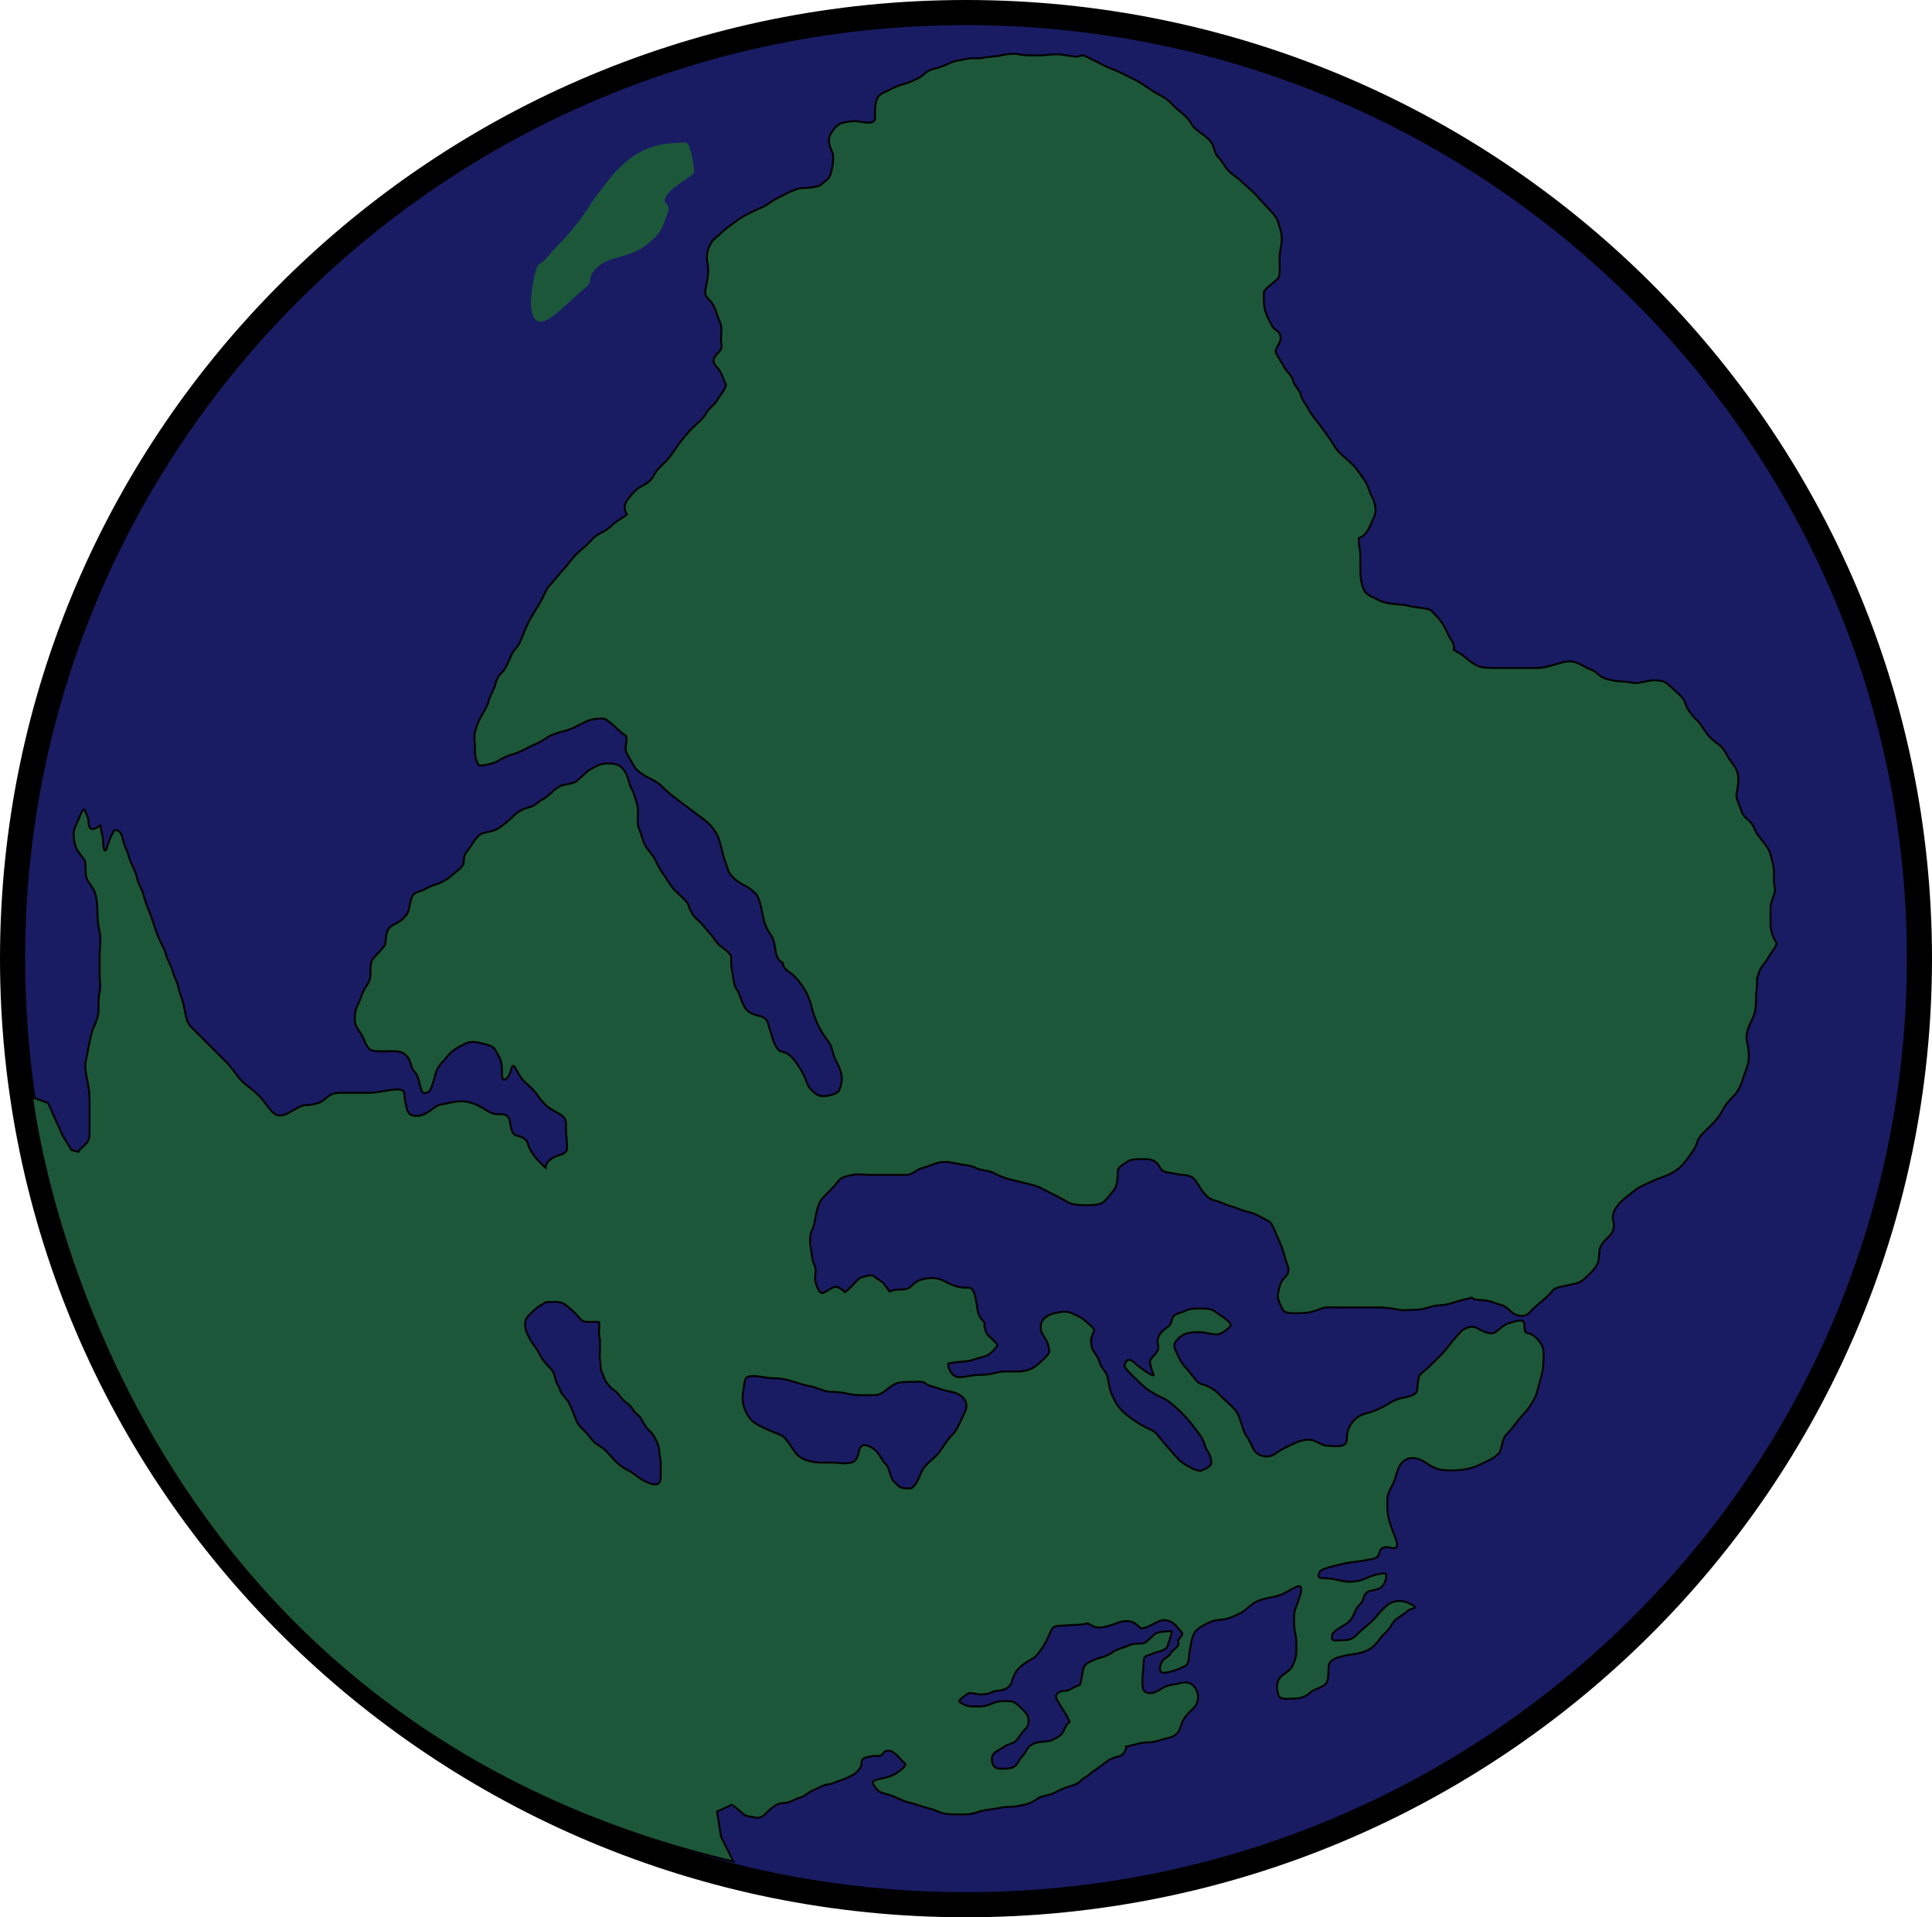 <?xml version="1.0" encoding="UTF-8" standalone="no"?>
<!-- Created with Inkscape (http://www.inkscape.org/) -->
<svg
   xmlns:dc="http://purl.org/dc/elements/1.1/"
   xmlns:cc="http://web.resource.org/cc/"
   xmlns:rdf="http://www.w3.org/1999/02/22-rdf-syntax-ns#"
   xmlns:svg="http://www.w3.org/2000/svg"
   xmlns="http://www.w3.org/2000/svg"
   xmlns:sodipodi="http://sodipodi.sourceforge.net/DTD/sodipodi-0.dtd"
   xmlns:inkscape="http://www.inkscape.org/namespaces/inkscape"
   width="2011.906"
   height="1996.094"
   id="svg2"
   sodipodi:version="0.32"
   inkscape:version="0.45"
   sodipodi:docbase="/home/mehmet/Downloads"
   sodipodi:docname="earth.svg"
   inkscape:output_extension="org.inkscape.output.svg.inkscape"
   version="1.0"
   sodipodi:modified="true">
  <defs
     id="defs4">
    <filter
       inkscape:collect="always"
       id="filter6184">
      <feGaussianBlur
         inkscape:collect="always"
         stdDeviation="0.458"
         id="feGaussianBlur6186" />
    </filter>
    <filter
       inkscape:collect="always"
       id="filter10161">
      <feGaussianBlur
         inkscape:collect="always"
         stdDeviation="4.628"
         id="feGaussianBlur10163" />
    </filter>
    <filter
       inkscape:collect="always"
       id="filter11134">
      <feGaussianBlur
         inkscape:collect="always"
         stdDeviation="9.995"
         id="feGaussianBlur11136" />
    </filter>
    <filter
       inkscape:collect="always"
       id="filter11138">
      <feGaussianBlur
         inkscape:collect="always"
         stdDeviation="9.908"
         id="feGaussianBlur11140" />
    </filter>
  </defs>
  <sodipodi:namedview
     id="base"
     pagecolor="#ffffff"
     bordercolor="#666666"
     borderopacity="1.0"
     gridtolerance="10000"
     guidetolerance="10"
     objecttolerance="10"
     inkscape:pageopacity="0.0"
     inkscape:pageshadow="2"
     inkscape:zoom="0.25321885"
     inkscape:cx="1308.0707"
     inkscape:cy="884.18566"
     inkscape:document-units="px"
     inkscape:current-layer="layer1"
     showguides="true"
     inkscape:guide-bbox="true"
     inkscape:window-width="1280"
     inkscape:window-height="755"
     inkscape:window-x="0"
     inkscape:window-y="24">
    <sodipodi:guide
       orientation="horizontal"
       position="1552.017"
       id="guide3192" />
    <sodipodi:guide
       orientation="horizontal"
       position="-414.222"
       id="guide3194" />
    <sodipodi:guide
       orientation="vertical"
       position="-263.277"
       id="guide3196" />
    <sodipodi:guide
       orientation="vertical"
       position="1711.885"
       id="guide3198" />
  </sodipodi:namedview>
  <g
     inkscape:label="Layer 1"
     inkscape:groupmode="layer"
     id="layer1"
     transform="translate(279.312,518.312)">
    <g
       id="g11142">
      <path
         id="path4190"
         d="M 726.656,-508.312 C 177.034,-508.312 -269.312,-65.587 -269.312,479.75 C -269.312,1025.087 177.035,1467.781 726.656,1467.781 C 1276.278,1467.781 1722.594,1025.087 1722.594,479.75 C 1722.594,-65.587 1276.278,-508.312 726.656,-508.312 z "
         style="opacity:1;fill:#191c63;fill-opacity:1;fill-rule:nonzero;stroke:#000000;stroke-width:20;stroke-linecap:round;stroke-linejoin:round;stroke-miterlimit:4;stroke-dasharray:none;stroke-dashoffset:0;stroke-opacity:1;filter:url(#filter11134)" />
      <path
         id="path3200"
         d="M 1713.932,479.735 C 1713.932,1020.358 1271.627,1459.125 726.644,1459.125 C 181.661,1459.125 -260.644,1020.358 -260.644,479.735 C -260.644,-60.888 181.661,-499.655 726.644,-499.655 C 1271.627,-499.655 1713.932,-60.888 1713.932,479.735 z "
         style="fill:none;fill-opacity:1;fill-rule:nonzero;stroke:#000000;stroke-width:15;stroke-linecap:round;stroke-linejoin:round;stroke-miterlimit:4;stroke-dashoffset:0;stroke-opacity:1;filter:url(#filter11138)" />
      <g
         style="fill:#1c5739;fill-opacity:1;filter:url(#filter10161)"
         id="g8215">
        <path
           style="fill:#1c5739;fill-opacity:1;fill-rule:evenodd;stroke:none;stroke-width:1;stroke-linecap:butt;stroke-linejoin:miter;stroke-miterlimit:4;stroke-dasharray:none;stroke-opacity:1;filter:url(#filter6184)"
           d="M 434.764,-369.983 C 412.669,-368.894 385.749,-370.503 353.636,-329.939 C 331.557,-302.049 336.344,-304.196 320.873,-284.694 C 305.401,-265.192 302.541,-264.932 291.75,-251.931 C 280.959,-238.93 281.609,-248.291 277.708,-232.689 C 273.808,-217.087 271.162,-196.282 277.188,-186.924 C 285.983,-173.269 310.862,-202.916 326.593,-215.527 C 342.325,-228.139 329.714,-225.018 340.115,-237.369 C 353.267,-252.988 374.308,-248.291 393.16,-262.852 C 412.012,-277.414 410.062,-282.614 415.522,-295.615 C 420.983,-308.617 407.982,-303.936 415.002,-314.857 C 422.023,-325.779 443.4,-335.268 443.605,-339.3 C 443.711,-341.377 440.204,-370.251 434.764,-369.983 z "
           id="path4208"
           sodipodi:nodetypes="cssssssssssss" />
        <path
           style="fill:#1c5739;fill-opacity:1;fill-rule:evenodd;stroke:#000000;stroke-width:2;stroke-linecap:butt;stroke-linejoin:miter;stroke-miterlimit:4;stroke-opacity:1"
           d="M 776.375,-462.281 C 775.762,-462.288 775.155,-462.271 774.531,-462.25 C 770.37,-462.111 766.082,-461.388 762.906,-460.594 C 757.238,-459.177 751.045,-459.668 745.375,-458.25 C 739.79,-456.854 733.117,-458.42 727.812,-457.094 C 722.359,-455.73 715.082,-455.401 709.094,-452.406 C 703.927,-449.823 698.662,-448.048 692.719,-446.562 C 685.32,-444.713 682.328,-439.601 677.5,-437.188 C 672.583,-434.729 667.346,-432.313 663.469,-431.344 C 657.089,-429.749 651.475,-427.128 645.906,-424.344 C 639.652,-421.217 634.92,-420.182 633.031,-412.625 C 631.653,-407.111 631.875,-399.902 631.875,-395.062 C 631.875,-388.717 620.005,-390.725 616.656,-391.562 C 611.122,-392.946 602.868,-391.639 597.938,-390.406 C 591.431,-388.78 586.835,-381.076 585.062,-377.531 C 582.289,-371.984 584.945,-364.892 587.406,-359.969 C 589.706,-355.37 587.318,-343.301 586.219,-338.906 C 584.182,-330.757 579.588,-329.931 575.688,-326.031 C 573.375,-323.718 561.588,-322.531 556.969,-322.531 C 551.001,-322.531 544.278,-319.108 539.438,-316.688 C 532.651,-313.294 526.392,-310.412 520.719,-306.156 C 516.248,-302.803 509.38,-300.503 504.312,-297.969 C 497.849,-294.737 492.757,-292.208 487.938,-288.594 C 482.361,-284.411 475.925,-280.081 471.562,-275.719 C 466.136,-270.293 463.396,-269.948 459.844,-262.844 C 457.032,-257.22 456.014,-250.194 457.531,-244.125 C 459.135,-237.709 457.538,-227.875 456.344,-221.906 C 454.514,-212.759 453.816,-211.559 459.844,-205.531 C 466.097,-199.278 466.733,-190.564 470.375,-183.281 C 472.964,-178.103 471.562,-170.351 471.562,-164.562 C 471.562,-158.128 474.492,-156.961 468.062,-150.531 C 462.27,-144.739 462.677,-140.667 466.875,-136.469 C 472.066,-131.277 473.109,-125.22 476.25,-118.938 C 478.194,-115.05 469.67,-105.747 468.062,-102.531 C 465.345,-97.097 458.878,-93.568 456.344,-88.5 C 453.469,-82.75 445.729,-76.729 441.125,-72.125 C 436.614,-67.614 430.797,-60.302 428.25,-56.906 C 423.739,-50.892 419.08,-43.049 414.219,-38.188 C 409.259,-33.228 404.411,-29.103 401.344,-22.969 C 398.386,-17.052 392.067,-13.658 387.312,-11.281 C 382.969,-9.11 377.697,-2.752 374.438,1.594 C 369.624,8.011 370.953,12.156 373.281,16.812 C 373.379,17.008 373.484,17.184 373.594,17.375 C 369.096,20.903 362.358,24.205 358.062,28.5 C 353.671,32.892 348.445,35.653 344,37.875 C 339.876,39.937 336.419,44.269 333.469,47.219 C 329.245,51.443 325.368,54.194 320.625,58.938 C 315.597,63.965 311.569,70.337 307.75,74.156 C 303.762,78.145 297.636,86.583 293.688,90.531 C 289.739,94.48 287.803,99.956 285.5,104.562 C 282.319,110.924 278.395,116.449 273.812,124.469 C 270.636,130.027 268.284,135.352 265.625,142 C 263.688,146.843 261.255,153.402 257.438,157.219 C 253.658,160.999 252.666,165.575 250.406,170.094 C 247.632,175.641 246.867,178.289 243.375,181.781 C 239.266,185.89 237.61,189.717 236.375,194.656 C 235.046,199.972 230.94,205.835 229.344,212.219 C 228.012,217.547 223.236,224.433 221.156,228.594 C 218.204,234.499 217.039,236.908 215.312,243.812 C 214.037,248.915 215.312,256.084 215.312,261.375 C 215.312,269.104 215.753,271.632 218.812,277.75 C 220.245,280.615 235.105,276.041 236.375,275.406 C 242.053,272.567 247.121,268.915 253.906,267.219 C 260.064,265.679 267.363,261.662 272.625,259.031 C 277.962,256.363 284.238,254.119 290.188,249.656 C 294.443,246.465 304.029,243.844 308.906,242.625 C 316.543,240.716 323.543,236.494 329.969,233.281 C 335.697,230.417 342.077,229.781 348.688,229.781 C 354.224,229.781 366.872,245.224 372.094,247.312 C 374.603,248.316 371.732,261.083 372.094,262.531 C 373.33,267.478 379.125,275.406 381.469,280.094 C 383.869,284.895 393.506,290.222 399,292.969 C 404.762,295.85 406.58,297.018 410.719,301.156 C 418.849,309.287 427.061,314.866 435.281,321.031 C 442.348,326.331 447.858,330.488 454,335.094 C 462.285,341.308 468.321,350.254 470.375,358.469 C 471.969,364.846 472.564,367.163 473.906,372.531 C 475.257,377.934 477.526,382.293 478.594,386.562 C 480.316,393.451 489.052,399.979 494.969,402.938 C 501.374,406.14 504.419,408.887 507.844,412.312 C 512.245,416.713 514.471,432.979 516.031,439.219 C 517.438,444.847 519.851,450.197 523.031,454.438 C 527.654,460.601 527.442,468.456 528.906,474.312 C 530.06,478.929 532.093,482.192 535.938,484.281 C 535.933,484.468 535.906,484.658 535.906,484.844 C 535.906,490.454 544.455,494.548 547.625,497.719 C 553.224,503.318 557.672,509.625 560.5,515.281 C 562.883,520.048 564.845,525.663 566.344,531.656 C 567.696,537.066 570.506,544.7 573.344,550.375 C 576.869,557.425 579.145,560.443 583.875,566.75 C 587.314,571.335 587.8,579.287 590.906,585.5 C 594.127,591.941 595.135,593.07 596.75,599.531 C 598.178,605.242 596.625,612.624 594.406,617.062 C 592.557,620.761 582.64,622.938 578.031,622.938 C 572,622.938 569.111,619.861 565.156,615.906 C 561.323,612.073 560.4,606.362 558.156,601.875 C 554.904,595.37 551.963,590.899 548.781,586.656 C 544.127,580.45 541.152,578.022 533.562,576.125 C 530.134,575.268 526.268,566.822 525.375,563.25 C 524.025,557.851 521.914,552.814 520.719,548.031 C 518.982,541.086 514.235,539.996 509,538.688 C 501.712,536.865 498.028,534.275 494.969,528.156 C 492.212,522.642 490.837,515.647 487.938,511.781 C 484.642,507.387 484.359,499.762 483.25,494.219 C 482.194,488.936 482.094,484.254 482.094,477.844 C 482.094,474.412 472.827,467.964 470.375,466.125 C 466.593,463.288 462.897,456.304 459.844,453.25 C 455.95,449.356 451.505,442.598 447,439.219 C 442.925,436.162 438.853,428.911 437.625,424 C 436.663,420.152 426.748,411.935 423.594,408.781 C 418.658,403.845 416.116,398.061 411.875,392.406 C 407.884,387.085 405.542,382.052 402.531,376.031 C 399.539,370.047 395.004,366.82 392,360.812 C 389.688,356.189 388.25,348.688 386.125,344.438 C 384.091,340.37 384.969,330.29 384.969,325.719 C 384.969,319.352 382.729,315.54 381.469,310.5 C 380.159,305.262 377.206,301.729 375.594,295.281 C 374.293,290.078 372.124,284.78 368.594,281.25 C 364.238,276.894 359.892,276.562 353.375,276.562 C 345.183,276.562 341.29,279.699 335.812,282.438 C 331.91,284.389 325.491,291.632 320.625,295.281 C 317.437,297.673 307.45,298.353 304.219,299.969 C 296.319,303.919 293.323,310.12 285.5,314.031 C 280.474,316.544 278.764,320.395 271.469,322.219 C 264.818,323.881 259.727,326.929 255.094,331.562 C 250.983,335.673 245.602,339.853 241.031,343.281 C 236.583,346.618 228.61,347.848 223.5,349.125 C 217.805,350.549 212.878,360.153 210.625,363.156 C 205.722,369.694 203.594,371.434 203.594,379.531 C 203.594,384.4 194.098,390.214 191.906,392.406 C 187.682,396.631 179.174,401.441 173.188,402.938 C 167.459,404.37 163.079,408.394 156.781,409.969 C 149.308,411.837 148.71,417.637 147.438,424 C 145.799,432.191 145.119,433.349 140.406,438.062 C 135.483,442.986 130.28,443.501 126.375,447.406 C 122.189,451.592 123.002,459.712 121.688,464.969 C 121.051,467.516 111.154,477.065 108.812,480.188 C 106.211,483.657 106.469,492.993 106.469,497.719 C 106.469,503.163 101.225,509.426 99.469,512.938 C 96.762,518.352 96.405,521.409 93.625,526.969 C 91.025,532.168 90.094,536.753 90.094,543.375 C 90.094,550.238 95.43,555.204 98.281,560.906 C 100.619,565.581 101.936,570.405 105.312,573.781 C 108.648,577.117 120.026,576.125 125.188,576.125 C 133.518,576.125 138.54,575.415 143.938,580.812 C 149.313,586.188 147.804,592.866 152.125,597.188 C 155.969,601.032 156.677,606.051 157.969,611.219 C 159.846,618.728 160.375,621.719 167.312,618.25 C 169.728,617.042 173.685,602.164 174.344,599.531 C 176.385,591.367 181.281,587.938 187.219,580.812 C 192.858,574.045 198.919,571.447 205.938,567.938 C 212.299,564.757 220.839,567.554 227,569.094 C 236.28,571.414 235.668,573.801 239.875,580.812 C 243.535,586.912 243.375,593.613 243.375,599.531 C 243.375,611.799 251.301,603.244 252.75,596 C 255.26,583.449 258.863,599.769 265.625,606.531 C 269.806,610.712 275.424,615.306 278.5,619.406 C 282.41,624.62 284.86,628.11 289.031,632.281 C 293.08,636.33 302.138,640.361 305.406,642.812 C 310.418,646.571 310.094,649.43 310.094,656.875 C 310.094,662.885 311.25,670.043 311.25,676.75 C 311.25,683.617 303.431,683.597 298.375,686.125 C 292.821,688.902 288.999,692.495 288.812,697.5 C 286.343,695.477 284.353,693.134 280.844,689.625 C 276.986,685.768 271.782,677.94 270.312,672.062 C 269.025,666.912 262.935,664.96 258.594,663.875 C 252.747,662.413 252.514,653.412 251.562,648.656 C 250.187,641.778 245.597,641.656 238.719,641.656 C 231.325,641.656 226.972,636.955 222.312,634.625 C 215.426,631.182 213.065,629.969 207.125,628.781 C 201.493,627.655 193.621,628.626 188.375,629.938 C 181.31,631.704 177.72,631.225 173.188,634.625 C 165.673,640.261 159.366,645.209 149.781,642.812 C 144.366,641.459 143.858,633.215 142.75,628.781 C 140.743,620.753 144.394,615.906 134.562,615.906 C 124.679,615.906 115.823,619.406 105.312,619.406 C 95.12,619.406 84.627,619.406 73.719,619.406 C 68.02,619.406 62.747,622.19 58.5,626.438 C 54.342,630.595 44.355,632.281 38.625,632.281 C 33.898,632.281 24.187,638.907 21.062,640.469 C 6.579,647.711 4.287,638.863 -7.031,625.281 C -8.797,623.162 -10.925,621.356 -12.875,619.406 C -16.939,615.342 -22.566,612.059 -26.906,607.719 C -33.417,601.208 -36.774,594.32 -43.281,587.812 C -51.441,579.653 -61.29,569.835 -69.031,562.094 C -73.265,557.86 -77.602,553.523 -80.75,550.375 C -85.288,545.837 -86.547,535.326 -87.75,529.312 C -89.371,521.21 -92.183,516.648 -93.625,509.438 C -94.78,503.665 -97.944,499.129 -99.469,493.031 C -101.13,486.386 -105.046,481.193 -106.469,475.5 C -108.109,468.939 -112.247,462.804 -114.656,456.781 C -117.761,449.02 -119.793,441.081 -122.875,433.375 C -125.658,426.416 -128.401,419.364 -129.875,413.469 C -131.71,406.129 -135.319,402.685 -136.906,394.75 C -138.285,387.854 -143.381,380.539 -145.094,373.688 C -146.718,367.191 -149.432,363.334 -150.938,357.312 C -152.913,349.409 -153.621,347.001 -159.125,345.625 C -161.352,345.068 -166.738,359.702 -167.312,362 C -170.072,373.039 -172,364.521 -172,357.312 C -172,351.792 -174.344,347.608 -174.344,340.938 C -174.344,339.519 -187.219,353.145 -187.219,336.25 C -187.219,332.55 -189.821,329.309 -190.719,325.719 C -192.374,319.1 -198.199,337.179 -201.25,343.281 C -203.755,348.292 -202.262,355.75 -201.25,360.812 C -200.297,365.577 -194.665,373.273 -191.906,376.031 C -189.297,378.641 -190.734,390.063 -189.562,394.75 C -188.53,398.882 -183.549,404.433 -181.375,408.781 C -178.819,413.894 -177.844,423.852 -177.844,429.844 C -177.844,437.4 -177.234,445.283 -175.531,452.094 C -173.81,458.977 -175.531,468.375 -175.531,475.5 C -175.531,482.521 -175.531,489.542 -175.531,496.562 C -175.531,502.977 -174.18,508.687 -175.531,514.094 C -176.922,519.657 -176.688,527.305 -176.688,532.844 C -176.688,538.783 -178.875,545.375 -181.375,550.375 C -184.432,556.489 -184.618,560.972 -186.062,566.75 C -187.533,572.631 -188.122,578.552 -189.562,584.312 C -191.493,592.033 -189.842,599.196 -188.375,606.531 C -187.042,613.199 -186.062,619.316 -186.062,626.438 C -186.062,632.288 -186.062,638.149 -186.062,644 C -186.062,650.241 -186.062,656.478 -186.062,662.719 C -186.062,670.522 -190.62,673.12 -194.25,676.75 C -195.945,678.445 -197.102,679.649 -197.812,680.844 L -204.781,679.094 L -214.125,663.875 L -229.344,629.938 L -245.719,624.094 C -245.719,624.094 -177.265,1263.57 484.438,1419.781 L 471.562,1394.031 L 467.344,1367.719 C 473.944,1364.712 480.387,1361.744 482.875,1360.5 C 483.186,1360.344 494.631,1370.014 495.344,1370.625 C 498.152,1373.032 502.523,1372.81 506.281,1373.75 C 511.652,1375.093 514.61,1373.202 517.969,1369.844 C 521.288,1366.524 525.815,1362.436 529.688,1360.5 C 533.653,1358.517 537.072,1359.232 541.375,1358.156 C 545.225,1357.194 548.818,1354.53 553.062,1353.469 C 558.077,1352.215 561.704,1348.367 565.562,1346.438 C 569.52,1344.459 572.691,1343.28 577.25,1341 C 580.863,1339.194 585.744,1339.488 588.969,1337.875 C 592.731,1335.994 597.355,1335.229 601.438,1333.188 C 605.636,1331.088 609.356,1329.957 612.375,1326.938 C 615.899,1323.413 617.812,1321.88 617.812,1316.812 C 617.812,1312.294 621.268,1311.59 626.406,1310.562 C 630.709,1309.702 631.512,1309.781 636.531,1309.781 C 640.485,1309.781 639.418,1304.312 645.906,1304.312 C 652.405,1304.312 658.169,1313.728 662.281,1316.812 C 666.368,1319.878 656.712,1325.865 655.281,1326.938 C 651.597,1329.701 647.061,1331.336 642.781,1332.406 C 638.356,1333.513 634.323,1333.917 631.094,1335.531 C 626.696,1337.73 633.916,1344.242 635,1345.688 C 637.085,1348.468 645.82,1349.841 649.031,1351.125 C 653.889,1353.068 658.519,1355.245 663.844,1357.375 C 664.839,1357.773 665.929,1357.897 666.969,1358.156 C 673.657,1359.828 681.288,1362.721 688.031,1364.406 C 693.699,1365.823 698.911,1368.745 704.406,1369.844 C 708.322,1370.627 713.059,1370.625 716.906,1370.625 C 724.89,1370.625 730.797,1371.264 738.75,1368.281 C 745.098,1365.901 752.456,1365.722 759.031,1364.406 C 763.334,1363.546 767.25,1362.844 771.5,1362.844 C 777.761,1362.844 782.794,1361.516 787.875,1360.5 C 792.294,1359.616 797.29,1357.15 801.156,1354.25 C 804.267,1351.917 809.556,1351.166 812.844,1350.344 C 816.522,1349.424 821.525,1346.8 823.75,1345.688 C 827.618,1343.753 831.936,1342.079 836.25,1341 C 840.892,1339.84 844.553,1337.353 847.156,1334.75 C 849.997,1331.909 852.48,1331.771 855.75,1328.5 C 858.436,1325.814 862.018,1324.025 864.344,1322.281 C 867.278,1320.081 870.622,1317.549 873.688,1315.25 C 876.816,1312.903 880.77,1311.526 884.625,1310.562 C 889.875,1309.25 890.979,1307.199 893.188,1302.781 C 893.552,1302.053 893.543,1301.131 893.219,1300.094 C 894.636,1299.831 896.036,1299.536 897.469,1299.25 C 903.345,1298.075 908.078,1295.75 915.031,1295.75 C 923.345,1295.75 929.58,1292.988 937.281,1291.062 C 944.004,1289.382 948.366,1286.41 950.125,1279.375 C 952.308,1270.641 957.634,1266.022 964.188,1259.469 C 967.2,1256.457 969.275,1250.601 967.688,1244.25 C 965.994,1237.477 960.264,1231.48 951.312,1233.719 C 945.219,1235.242 938.484,1235.461 932.594,1238.406 C 928.861,1240.273 922.247,1245.757 916.219,1244.25 C 909.766,1242.637 910.344,1238.027 910.344,1230.219 C 910.344,1224.149 911.531,1219.035 911.531,1212.656 C 911.531,1204.095 914.774,1206.363 920.875,1203.312 C 924.692,1201.404 933.896,1200.678 936.094,1196.281 C 936.161,1196.148 942.073,1179.906 940.781,1179.906 C 935.621,1179.906 927.948,1180.479 924.406,1182.25 C 921.818,1183.544 914.056,1192.781 910.344,1192.781 C 904.974,1192.781 899.822,1192.792 895.156,1195.125 C 891.034,1197.186 883.506,1198.558 878.75,1202.125 C 872.15,1207.075 865.333,1207.114 858.875,1210.344 C 853.015,1213.274 850.185,1213.509 848.344,1220.875 C 847.903,1222.639 846.422,1235.66 844.812,1236.062 C 839.884,1237.295 834.276,1241.906 830.781,1241.906 C 825.596,1241.906 817.868,1244.142 821.438,1251.281 C 824.707,1257.82 829.232,1263.371 831.969,1268.844 C 833.107,1271.119 833.935,1272.905 834.5,1274.5 C 834.047,1274.823 833.572,1275.133 833.125,1275.469 C 830.135,1277.711 828.961,1284.289 826.094,1287.156 C 822.714,1290.536 820.174,1291.304 815.969,1293.406 C 812.266,1295.257 805.391,1294.691 801.156,1295.75 C 795.609,1297.137 791.955,1299.277 789.438,1304.312 C 787.156,1308.875 783.754,1310.992 781.625,1315.25 C 779.859,1318.782 777.404,1321.391 773.844,1322.281 C 769.738,1323.308 765.607,1323.062 761.344,1323.062 C 756.645,1323.062 753.562,1318.735 753.562,1313.688 C 753.562,1305.44 759.878,1305.053 766.031,1300.438 C 769.886,1297.547 775.517,1297.201 778.531,1294.188 C 781.618,1291.101 783.914,1286.461 787.094,1283.281 C 790.383,1279.992 791.781,1278.395 791.781,1273.125 C 791.781,1268.323 790.01,1265.885 787.094,1262.969 C 783.38,1259.255 781.338,1257.098 777.75,1254.406 C 774.805,1252.197 767.536,1252.844 763.688,1252.844 C 757.872,1252.844 752.438,1256.25 747.312,1257.531 C 742.636,1258.7 737.403,1258.312 733.281,1258.312 C 727.982,1258.312 723.293,1256.095 720,1253.625 C 717.612,1251.834 727.509,1245.845 728.594,1245.031 C 731.019,1243.212 738.283,1245.812 741.062,1245.812 C 745.336,1245.812 749.985,1245.257 753.562,1243.469 C 756.831,1241.835 760.971,1241.856 764.469,1241.156 C 769.237,1240.203 773.43,1236.562 774.625,1231.781 C 775.67,1227.601 778.266,1221.922 780.875,1219.312 C 785.155,1215.033 789.872,1211.673 794.906,1209.156 C 799.299,1206.96 801.269,1203.787 804.25,1199.812 C 806.774,1196.448 808.893,1192.87 810.5,1189.656 C 812.422,1185.813 813.934,1182.038 815.969,1177.969 C 817.807,1174.292 823.588,1174.062 827.656,1174.062 C 832.323,1174.062 836.75,1173.281 841.719,1173.281 C 845.997,1173.281 849.59,1172.672 853.406,1171.719 C 853.459,1171.706 853.486,1171.703 853.531,1171.688 C 855.787,1173.027 858.024,1174.416 860.031,1175.219 C 865.157,1177.269 870.681,1175.494 876.406,1174.062 C 882.818,1172.46 886.555,1169.375 893.969,1169.375 C 899.759,1169.375 903.353,1171.76 908,1176.406 C 910.617,1179.023 924.088,1171.269 925.562,1170.531 C 931.284,1167.671 935.242,1167.762 940.781,1170.531 C 944.778,1172.53 947.761,1177.512 951.312,1181.062 C 953.929,1183.679 946.407,1188.158 947.781,1191.594 C 949.549,1196.014 941.723,1199.054 939.594,1203.312 C 937.173,1208.153 931.454,1206.621 929.062,1216.188 C 926.785,1225.299 933.793,1223.481 939.594,1222.031 C 946.406,1220.328 950.151,1218.518 954.812,1216.188 C 959.531,1213.828 958.546,1205.738 959.5,1200.969 C 960.73,1194.82 961.302,1188.022 964.188,1182.25 C 966.991,1176.644 975.844,1172.891 980.562,1170.531 C 985.796,1167.914 992.396,1168.464 998.125,1167.031 C 1003.886,1165.591 1010.352,1162.074 1014.5,1160 C 1017.872,1158.314 1022.742,1152.363 1028.531,1149.469 C 1035.914,1145.777 1041.443,1145.663 1049.594,1143.625 C 1056.807,1141.822 1063.001,1137.531 1069.5,1134.281 C 1080.989,1128.537 1073.389,1145.601 1073,1147.156 C 1071.292,1153.99 1068.312,1156.938 1068.312,1164.688 C 1068.312,1170.801 1068.118,1176.722 1069.5,1182.25 C 1071.071,1188.535 1070.656,1193.716 1070.656,1200.969 C 1070.656,1207.291 1068.148,1212.985 1065.969,1217.344 C 1063.863,1221.555 1056.763,1224.17 1053.094,1229.062 C 1049.304,1234.115 1050.589,1241.2 1051.938,1246.594 C 1053.225,1251.744 1064.358,1250.125 1068.312,1250.125 C 1074.507,1250.125 1081.003,1247.935 1084.688,1244.25 C 1089.195,1239.743 1096.556,1239.444 1101.094,1234.906 C 1105.373,1230.627 1103.271,1220.29 1104.594,1215 C 1106.1,1208.976 1114.246,1207.048 1119.812,1205.656 C 1127.731,1203.677 1134.147,1204.122 1142.031,1200.969 C 1150.253,1197.68 1153.349,1193.68 1158.406,1186.938 C 1161.372,1182.983 1167.077,1178.971 1170.125,1172.875 C 1173.371,1166.383 1181.77,1163.574 1186.5,1158.844 C 1189.666,1155.678 1199.562,1156.593 1190,1151.812 C 1182.827,1148.226 1178.326,1147.707 1171.281,1149.469 C 1167.637,1150.38 1159.835,1156.961 1154.906,1163.531 C 1149.964,1170.12 1140.834,1176.447 1135.031,1182.25 C 1130.072,1187.209 1127.295,1189.281 1119.812,1189.281 C 1111.674,1189.281 1105.951,1191.979 1108.094,1183.406 C 1109.09,1179.421 1119.786,1174.363 1123.312,1171.719 C 1129.222,1167.286 1129.984,1163.094 1132.688,1157.688 C 1135.809,1151.444 1139.081,1151.99 1140.875,1144.812 C 1142.54,1138.151 1146.407,1138.461 1153.75,1136.625 C 1161.328,1134.73 1164.281,1128.44 1164.281,1121.406 C 1164.281,1116.992 1146.505,1123.278 1145.562,1123.75 C 1138.681,1127.19 1133.629,1128.406 1125.656,1128.406 C 1116.921,1128.406 1110.86,1124.906 1102.25,1124.906 C 1093.101,1124.906 1092.174,1123.965 1095.219,1117.875 C 1096.91,1114.493 1115.953,1110.652 1119.812,1109.688 C 1127.187,1107.844 1136.839,1107.486 1142.031,1106.188 C 1149.123,1104.415 1155.324,1105.706 1157.25,1098 C 1158.803,1091.786 1163.761,1091.722 1170.125,1093.312 C 1179.573,1095.675 1173.999,1083.108 1172.469,1079.281 C 1169.974,1073.045 1167.973,1067.235 1166.594,1061.719 C 1165.043,1055.514 1165.438,1048.64 1165.438,1041.844 C 1165.438,1035.311 1172.019,1027.207 1173.625,1020.781 C 1175.262,1014.234 1177.687,1007.344 1180.656,1004.375 C 1187.848,997.183 1197.116,998.973 1205.219,1004.375 C 1215.618,1011.308 1219.617,1012.562 1232.125,1012.562 C 1242.337,1012.562 1252.514,1011.149 1261.375,1006.719 C 1269.853,1002.48 1275.516,1000.797 1281.281,995.031 C 1285.208,991.105 1284.108,980.486 1289.469,975.125 C 1296.23,968.364 1301.527,959.567 1308.188,952.906 C 1312.645,948.449 1319.669,937.417 1321.062,931.844 C 1322.957,924.265 1325.325,917.5 1326.906,909.594 C 1328.228,902.983 1328.094,896.54 1328.094,889.719 C 1328.094,882.456 1322.844,876.118 1317.562,872.156 C 1310.754,867.05 1308.188,873.22 1308.188,860.469 C 1308.188,852.774 1295.67,858.51 1291.812,859.281 C 1288.112,860.021 1280.404,866.689 1277.781,868.656 C 1272.568,872.566 1261.817,865.94 1257.875,863.969 C 1252.4,861.231 1245.045,865.08 1242.656,867.469 C 1237.056,873.069 1232.482,878.733 1228.625,883.875 C 1224.383,889.53 1218.715,894.942 1213.406,900.25 C 1208.511,905.145 1202.669,909.831 1199.375,913.125 C 1196.764,915.736 1197.398,927.611 1195.875,930.656 C 1193.572,935.262 1182.725,936.584 1178.312,937.688 C 1171.656,939.352 1165.487,944.115 1159.594,947.062 C 1154.9,949.409 1148.772,951.807 1144.375,952.906 C 1137.639,954.59 1132.87,957.299 1129.156,962.25 C 1124.95,967.859 1123.312,971.973 1123.312,979.812 C 1123.312,990.218 1109.581,986.844 1102.25,986.844 C 1098.425,986.844 1091.11,982.02 1087.031,981 C 1080.595,979.391 1072.281,982.516 1068.312,984.5 C 1061.206,988.053 1057.023,989.162 1050.781,993.844 C 1044.936,998.227 1038.839,999.591 1032.031,996.188 C 1024.681,992.513 1024.56,984.631 1019.188,977.469 C 1014.806,971.627 1013.41,961.258 1009.812,954.062 C 1006.547,947.532 999.016,942.11 994.594,937.688 C 992.644,935.737 990.7,933.794 988.75,931.844 C 984.242,927.335 976.986,923.918 971.188,922.469 C 966.807,921.374 959.999,910.092 956,906.094 C 949.24,899.334 948.075,893.806 944.281,886.219 C 940.777,879.211 950.385,872.635 953.656,871 C 958.691,868.483 965.507,868.656 971.188,868.656 C 975.308,868.656 982.052,871 987.594,871 C 992.929,871 999.376,865.061 1001.625,862.812 C 1005.365,859.073 990.984,850.745 989.906,849.938 C 983.289,844.975 981.927,844.094 973.531,844.094 C 966.601,844.094 960.537,843.544 954.812,846.406 C 947.283,850.171 942.462,848.536 940.781,856.938 C 939.669,862.501 935.546,863.329 931.406,867.469 C 926.535,872.34 925.226,876.592 926.75,882.688 C 928.334,889.023 920.589,893.79 918.531,897.906 C 917.116,900.737 921.811,911.866 922.062,913.125 C 922.739,916.507 905.88,903.974 904.5,902.594 C 897.877,895.971 893.761,895.204 891.625,903.75 C 890.99,906.29 909.416,922.697 911.531,924.812 C 914.949,928.23 924.699,934.311 930.25,936.531 C 940.508,940.635 955.886,956.65 961.844,964.594 C 965.959,970.081 973.161,978.268 974.719,984.5 C 976.5,991.626 980.331,993.936 981.719,1000.875 C 983.169,1008.128 979.371,1009.064 972.375,1012.562 C 967.468,1015.016 951.639,1004.733 948.969,1002.062 C 943.661,996.755 935.686,987.15 931.406,982.156 C 926.605,976.555 924.75,972.231 917.375,969.281 C 908.332,965.664 895,956.281 889.281,950.562 C 883.791,945.072 881.623,939.933 878.75,934.188 C 876.031,928.75 875.729,922.009 874.094,915.469 C 872.35,908.493 867.416,906.415 865.875,900.25 C 864.222,893.639 859.248,890.116 857.688,883.875 C 856.138,877.676 856.849,873.833 860.031,867.469 C 861.412,864.708 851.442,857.723 849.5,855.781 C 847.14,853.421 838.938,849.906 836.625,848.75 C 831.52,846.197 823.934,847.54 819.094,848.75 C 809.886,851.052 802.338,856.698 805.031,867.469 C 806.088,871.698 810.808,876.512 812.062,881.531 C 814.169,889.957 813.942,890.183 808.562,895.562 C 804.887,899.238 799.784,904.046 795.688,906.094 C 789.555,909.16 785.27,909.594 776.969,909.594 C 768.562,909.594 765.571,908.951 758.25,910.781 C 752.178,912.299 747.363,913.125 739.5,913.125 C 733.353,913.125 726.616,915.469 719.625,915.469 C 711.273,915.469 707.938,905.302 707.938,901.406 C 707.938,900.853 723.684,899.062 725.469,899.062 C 731.494,899.062 738.193,895.605 744.188,894.406 C 750.839,893.076 755.854,887.424 759.406,882.688 C 760.318,881.472 751.457,873.582 750.031,872.156 C 746.712,868.837 746.681,865.325 745.688,861.844 C 747.997,857.891 741.452,857.06 738.938,847 C 738.001,843.256 736.696,822.437 730.156,822.438 C 718.14,822.438 713.999,820.5 703.812,815.406 C 697.376,812.188 691.144,811.12 681,813.656 C 669.043,816.645 671.655,824.187 659.938,824.188 C 653.291,824.188 650.001,824.913 647.062,826.312 C 644.573,822.923 642.605,819.73 640.438,817.562 C 636.851,813.976 634.043,813.48 631.094,810.531 C 628.393,807.831 621.219,810.787 618.594,811.312 C 614.491,812.133 610.469,817.906 608.469,819.906 C 606,822.375 603.506,824.769 600.656,826.906 C 600.607,826.944 600.551,826.994 600.5,827.031 C 598.784,825.066 596.44,823.439 593.25,821.844 C 589.142,819.79 582.495,825.902 578.031,827.688 C 573.404,829.538 570.268,817.698 569.844,816 C 568.391,810.188 571.859,804.78 568.688,798.438 C 565.996,793.054 566.427,788.416 565.156,782.062 C 563.923,775.898 563.795,771.132 565.156,765.688 C 565.256,765.29 565.339,764.888 565.406,764.5 C 565.41,764.479 565.403,764.458 565.406,764.438 C 565.665,763.659 565.981,762.912 566.344,762.188 C 569.167,756.542 569.559,749.326 571.031,743.438 C 572.612,737.115 574.427,731.854 578.031,728.25 C 583.89,722.392 588.834,717.732 593.25,711.844 C 597.156,706.636 601.788,706.514 608.469,704.844 C 613.571,703.568 620.709,704.844 626,704.844 C 632.241,704.844 638.509,704.844 644.75,704.844 C 651.381,704.844 657.994,704.844 664.625,704.844 C 670.766,704.844 675.217,699.258 681,697.812 C 687.242,696.252 692.451,693.497 698.562,691.969 C 704.103,690.584 712.408,691.907 717.281,693.125 C 724.847,695.016 729.859,694.148 737.188,697.812 C 742.406,700.422 749.851,700.066 754.719,702.5 C 761.005,705.643 765.138,707.746 772.281,709.531 C 780.346,711.547 788.035,713.462 795.688,715.375 C 803.098,717.228 805.73,719.209 812.062,722.375 C 819.067,725.878 825.244,728.872 831.969,732.906 C 837.455,736.198 844.915,736.438 851.844,736.438 C 858.449,736.438 863.767,736.32 868.219,734.094 C 872.299,732.053 878.674,723.289 881.094,720.062 C 884.345,715.728 884.625,707.267 884.625,701.312 C 884.625,696.299 892.249,692.962 895.156,690.781 C 899.052,687.859 910.223,688.469 915.031,688.469 C 922.142,688.469 926.446,692.579 929.062,697.812 C 931.58,702.847 939.497,702.46 944.281,703.656 C 951.684,705.507 955.725,704.128 961.844,707.188 C 966.1,709.316 969.995,718.045 972.375,721.219 C 976.632,726.895 979.749,730.086 986.406,731.75 C 993.764,733.589 995.751,735.836 1002.781,737.594 C 1008.797,739.097 1013.777,742.124 1020.344,743.438 C 1028.299,745.029 1033.342,748.78 1041.406,752.812 C 1046.346,755.282 1048.648,764.922 1050.781,769.188 C 1054.005,775.636 1057.165,784.224 1058.969,791.438 C 1060.863,799.015 1065.757,804.524 1058.969,811.312 C 1053.594,816.687 1053.344,820.905 1051.938,826.531 C 1050.077,833.972 1053.701,839.403 1056.625,845.25 C 1059.069,850.137 1070.781,848.75 1075.344,848.75 C 1083.373,848.75 1089.375,846.906 1096.406,844.094 C 1101.102,842.215 1107.013,842.906 1112.781,842.906 C 1120.192,842.906 1127.621,842.906 1135.031,842.906 C 1142.442,842.906 1149.839,842.906 1157.25,842.906 C 1163.161,842.906 1171.77,843.911 1177.125,845.25 C 1182.227,846.526 1189.397,845.25 1194.688,845.25 C 1202.367,845.25 1204.97,843.57 1212.25,841.75 C 1217.909,840.335 1222.631,840.905 1228.625,839.406 C 1234.363,837.972 1238.703,836.293 1245,834.719 C 1248.524,833.838 1251.188,833.374 1253.188,832.531 C 1253.584,832.893 1253.987,833.252 1254.375,833.562 C 1256.763,835.473 1266.886,835.198 1269.594,835.875 C 1275.633,837.385 1280.024,839.373 1284.781,840.562 C 1290.664,842.033 1294.071,849.315 1301.188,851.094 C 1309.636,853.206 1312.032,849.593 1316.375,845.25 C 1324.731,836.894 1331.463,833.309 1337.438,825.344 C 1340.219,821.635 1350.102,820.724 1355,819.5 C 1362.964,817.509 1366.173,817.702 1372.562,811.312 C 1377.86,806.015 1381.305,803.172 1384.25,797.281 C 1386.253,793.276 1385.765,785.379 1386.594,782.062 C 1388.124,775.939 1394.389,770.767 1397.125,768.031 C 1401.196,763.96 1402.009,758.347 1400.625,752.812 C 1397.123,738.806 1415.117,727.425 1422.875,721.219 C 1428.601,716.638 1434.411,714.841 1440.406,711.844 C 1446.657,708.718 1453.642,706.991 1460.312,703.656 C 1467.678,699.973 1472.452,695.273 1476.688,689.625 C 1481.365,683.388 1486.563,677.093 1488.406,669.719 C 1489.58,665.024 1498.866,656.915 1502.438,653.344 C 1506.516,649.265 1511.175,644.025 1514.125,638.125 C 1517.249,631.877 1522.392,626.358 1527,621.75 C 1529.977,618.773 1534.055,611.061 1535.188,606.531 C 1536.763,600.23 1539.511,595.205 1541.062,589 C 1542.723,582.359 1541.377,571.602 1539.875,565.594 C 1537.916,557.759 1542.645,548.335 1545.719,542.188 C 1548.792,536.04 1549.25,529.346 1549.25,522.312 C 1549.25,516.558 1550.406,509.758 1550.406,503.562 C 1550.406,502.602 1550.349,501.728 1550.25,500.906 C 1550.743,499.497 1551.219,498.062 1551.594,496.562 C 1553.883,487.407 1559.372,484.476 1563.281,476.656 C 1564.827,473.565 1572.362,465.357 1570.312,462.625 C 1566.962,458.158 1564.438,450.337 1564.438,443.906 C 1564.438,438.056 1564.438,432.194 1564.438,426.344 C 1564.438,421.085 1569.803,410.338 1569.125,407.625 C 1567.926,402.828 1567.969,397.445 1567.969,391.25 C 1567.969,383.064 1566.284,378.731 1564.438,371.344 C 1562.696,364.377 1556.478,357.981 1551.594,351.469 C 1547.458,345.955 1547.402,341.433 1543.375,337.406 C 1540.22,334.252 1535.379,331.108 1534.031,325.719 C 1532.408,319.225 1527.497,313.199 1529.344,305.812 C 1530.531,301.064 1531.618,293.713 1530.531,288.281 C 1529.436,282.802 1527.061,279.394 1522.312,273.062 C 1519.388,269.163 1516.306,261.238 1511.781,257.844 C 1507.197,254.406 1502.024,250.667 1497.75,244.969 C 1495.286,241.683 1490.73,233.571 1487.219,230.938 C 1484.724,229.067 1477.25,219.157 1476.688,216.906 C 1475.013,210.207 1471.791,206.735 1467.344,202.844 C 1455.46,192.445 1455.854,189.969 1442.75,189.969 C 1435.23,189.969 1427.01,194.229 1419.344,192.312 C 1412.957,190.716 1405.888,191.573 1399.469,189.969 C 1392.773,188.295 1389.252,187.971 1384.25,182.969 C 1380.351,179.069 1374.993,178.358 1369.031,174.781 C 1361.891,170.497 1356.092,169.219 1347.969,171.25 C 1339.475,173.374 1330.176,177.125 1321.062,177.125 C 1314.822,177.125 1308.584,177.125 1302.344,177.125 C 1293.763,177.125 1285.175,177.125 1276.594,177.125 C 1268.957,177.125 1262.17,176.864 1256.719,173.594 C 1248.541,168.687 1245.437,163.875 1236.812,159.562 C 1236.035,159.174 1235.269,158.716 1234.5,158.25 C 1235.994,151.899 1231.399,147.577 1229.781,144.344 C 1226.916,138.612 1225.234,133.979 1221.594,129.125 C 1217.58,123.774 1216.21,122.585 1211.062,117.438 C 1208.351,114.726 1193.487,114.077 1188.844,112.75 C 1178.413,109.77 1166.692,111.627 1157.25,106.906 C 1143.625,100.094 1141.628,100.571 1138.531,88.188 C 1137.136,82.608 1137.344,73.774 1137.344,68.281 C 1137.344,62.232 1137.528,56.111 1136.188,50.75 C 1135.552,48.207 1135.518,45.136 1135.656,42.031 C 1138.021,41.131 1140.164,39.742 1142.031,37.875 C 1146.079,33.827 1148.928,25.268 1151.406,20.312 C 1155.313,12.499 1151.888,3.744 1149.062,-1.906 C 1146.234,-7.563 1145.391,-13.448 1140.875,-19.469 C 1137.246,-24.308 1134.822,-29.022 1129.156,-34.688 C 1123.912,-39.932 1120.851,-41.837 1115.125,-47.562 C 1111.009,-51.678 1107.707,-58.598 1104.594,-62.75 C 1101.226,-67.24 1097.791,-72.195 1095.219,-75.625 C 1091.622,-80.42 1086.339,-86.385 1083.531,-92 C 1081.078,-96.907 1076.777,-101.483 1075.344,-107.219 C 1073.85,-113.193 1068.858,-115.631 1067.156,-122.438 C 1065.816,-127.798 1060.467,-131.097 1057.781,-136.469 C 1055.355,-141.321 1051.994,-145.731 1049.594,-150.531 C 1047.285,-155.148 1054.281,-160.471 1054.281,-165.719 C 1054.281,-175.087 1048.33,-172.935 1044.906,-179.781 C 1041.993,-185.607 1039.524,-189.685 1037.906,-196.156 C 1036.48,-201.861 1036.719,-207.658 1036.719,-213.719 C 1036.719,-217.165 1049.402,-225.525 1051.938,-228.906 C 1054.109,-231.802 1053.094,-245.296 1053.094,-248.812 C 1053.094,-255.668 1055.438,-262.427 1055.438,-269.875 C 1055.437,-277.311 1053.166,-281.334 1051.938,-286.25 C 1050.545,-291.819 1045.205,-297.67 1040.25,-302.625 C 1034.807,-308.068 1031.769,-312.294 1027.375,-316.688 C 1022.992,-321.071 1016.684,-326.191 1013.312,-329.562 C 1008.878,-333.997 1004.702,-335.829 1000.438,-340.094 C 995.77,-344.762 994.47,-349.561 988.75,-355.281 C 985.279,-358.752 985.363,-365.641 981.719,-370.5 C 975.788,-378.408 964.852,-382.014 960.656,-390.406 C 957.11,-397.499 946.759,-403.615 941.938,-409.125 C 938.152,-413.451 933.911,-416.654 927.906,-419.656 C 919.118,-424.05 910.902,-431.096 903.344,-434.875 C 897.781,-437.656 892.454,-440.304 886.938,-443.062 C 882.833,-445.115 876.802,-446.959 872.906,-448.906 C 865.537,-452.591 858.583,-456.068 851.844,-459.438 C 847.835,-461.442 847.917,-460.521 842.5,-459.438 C 839.43,-458.67 828.04,-461.781 821.438,-461.781 C 813.686,-461.781 808.899,-460.594 801.531,-460.594 C 794.585,-460.594 788.034,-460.5 781.625,-461.781 C 780.005,-462.105 778.215,-462.262 776.375,-462.281 z M 296.031,837.062 C 307.705,837.063 307.59,838.487 317.094,846.406 C 321.192,849.822 323.32,853.708 327.625,856.938 C 330.019,858.733 340.852,857.467 344.656,858.031 C 344.744,859.097 344.781,860.165 344.781,861.25 C 344.781,864.777 343.931,869.536 344.781,872.938 C 345.736,876.756 345.563,881.167 345.562,885.438 C 345.562,888.965 344.712,893.723 345.562,897.125 C 346.353,900.289 345.636,906.616 347.125,909.594 C 349.271,913.886 349.704,917.46 352.594,921.312 C 355.834,925.632 356.546,926.394 361.188,929.875 C 364.599,932.434 366.434,935.934 369.75,939.25 C 372.614,942.114 377.73,945.054 379.906,949.406 C 381.813,953.219 386.775,955.362 388.469,958.75 C 389.884,961.58 392.605,966.793 395.5,969.688 C 398.929,973.116 401.475,976.138 403.312,979.812 C 404.796,982.779 407.188,988.747 407.188,991.531 C 407.188,996.211 408.75,1000.686 408.75,1004.781 C 408.75,1009.463 408.75,1014.132 408.75,1018.812 C 408.75,1025.616 406.245,1028.335 399.406,1026.625 C 395.212,1025.576 388.634,1022.061 385.344,1019.594 C 381.326,1016.58 378.536,1014.252 373.656,1011.812 C 369.002,1009.486 365.422,1006.672 361.188,1002.438 C 357.516,998.766 354.746,995.246 351.031,991.531 C 347.453,987.953 343.103,986.697 339.344,982.938 C 335.972,979.566 333.196,975.227 329.969,972 C 326.694,968.725 323.633,966.329 321.406,961.875 C 319.556,958.175 318.774,954.267 316.719,950.156 C 314.54,945.8 314.29,943.303 311.25,939.25 C 309.294,936.642 304.743,931.97 304.219,929.875 C 303.134,925.534 300.593,923.089 299.562,918.969 C 298.763,915.772 297.394,909.8 294.875,907.281 C 290.416,902.822 286.161,898.447 283.156,892.438 C 281.082,888.288 278.637,884.839 276.156,881.531 C 273.304,877.729 272.053,874.887 269.906,870.594 C 268.226,867.234 267.562,864.361 267.562,859.688 C 267.562,854.414 270.384,852.179 273.812,848.75 C 275.847,846.716 279.981,842.556 283.156,840.969 C 284.904,840.095 286.848,838.875 288.562,837.562 C 290.792,837.234 293.183,837.062 296.031,837.062 z M 504.312,914.281 C 512.183,914.281 519.453,916.625 526.562,916.625 C 533.538,916.625 536.799,917.434 542.938,918.969 C 549.954,920.723 556.11,923.497 564,924.812 C 570.301,925.863 579.389,930.656 585.062,930.656 C 591.791,930.656 598.673,931.434 604.938,933 C 611.063,934.531 618.051,934.188 624.844,934.188 C 632.496,934.188 635.887,934.655 641.219,930.656 C 646.057,927.028 650.109,922.895 656.438,921.312 C 662.37,919.829 673.674,920.65 677.5,920.125 C 685.444,920.125 683.3,923.044 690.375,924.812 C 695.398,926.068 699.217,927.906 705.594,929.5 C 711.545,930.988 716.145,930.976 721.969,935.344 C 726.172,938.496 728.995,944.667 725.469,951.719 C 722.727,957.202 717.506,970.244 713.781,973.969 C 706.496,981.254 703.98,986.621 698.562,993.844 C 693.992,999.937 684.362,1005.839 681,1012.562 C 679.16,1016.242 674.094,1031.312 668.125,1031.312 C 657.989,1031.312 657.923,1030.454 651.75,1024.281 C 647.249,1019.78 647.378,1010.535 643.562,1006.719 C 637.924,1001.08 637.292,995.297 630.688,990.344 C 624.623,985.796 617.439,983.649 615.469,991.531 C 614.429,995.692 613.602,1002.795 607.281,1004.375 C 600.35,1006.108 593.278,1004.375 586.219,1004.375 C 579.093,1004.375 571.762,1004.87 565.156,1003.219 C 559.414,1001.783 553.427,1000.038 548.781,993.844 C 545.636,989.65 539.512,978.693 534.75,976.312 C 529.355,973.615 523.739,971.963 518.375,969.281 C 513.814,967.001 510.463,965.972 505.5,962.25 C 500.458,958.468 496.613,951.297 494.969,944.719 C 493.591,939.207 493.742,934.479 494.969,928.344 C 496.381,921.283 494.445,914.281 504.312,914.281 z "
           id="path7165" />
      </g>
    </g>
  </g>
</svg>
